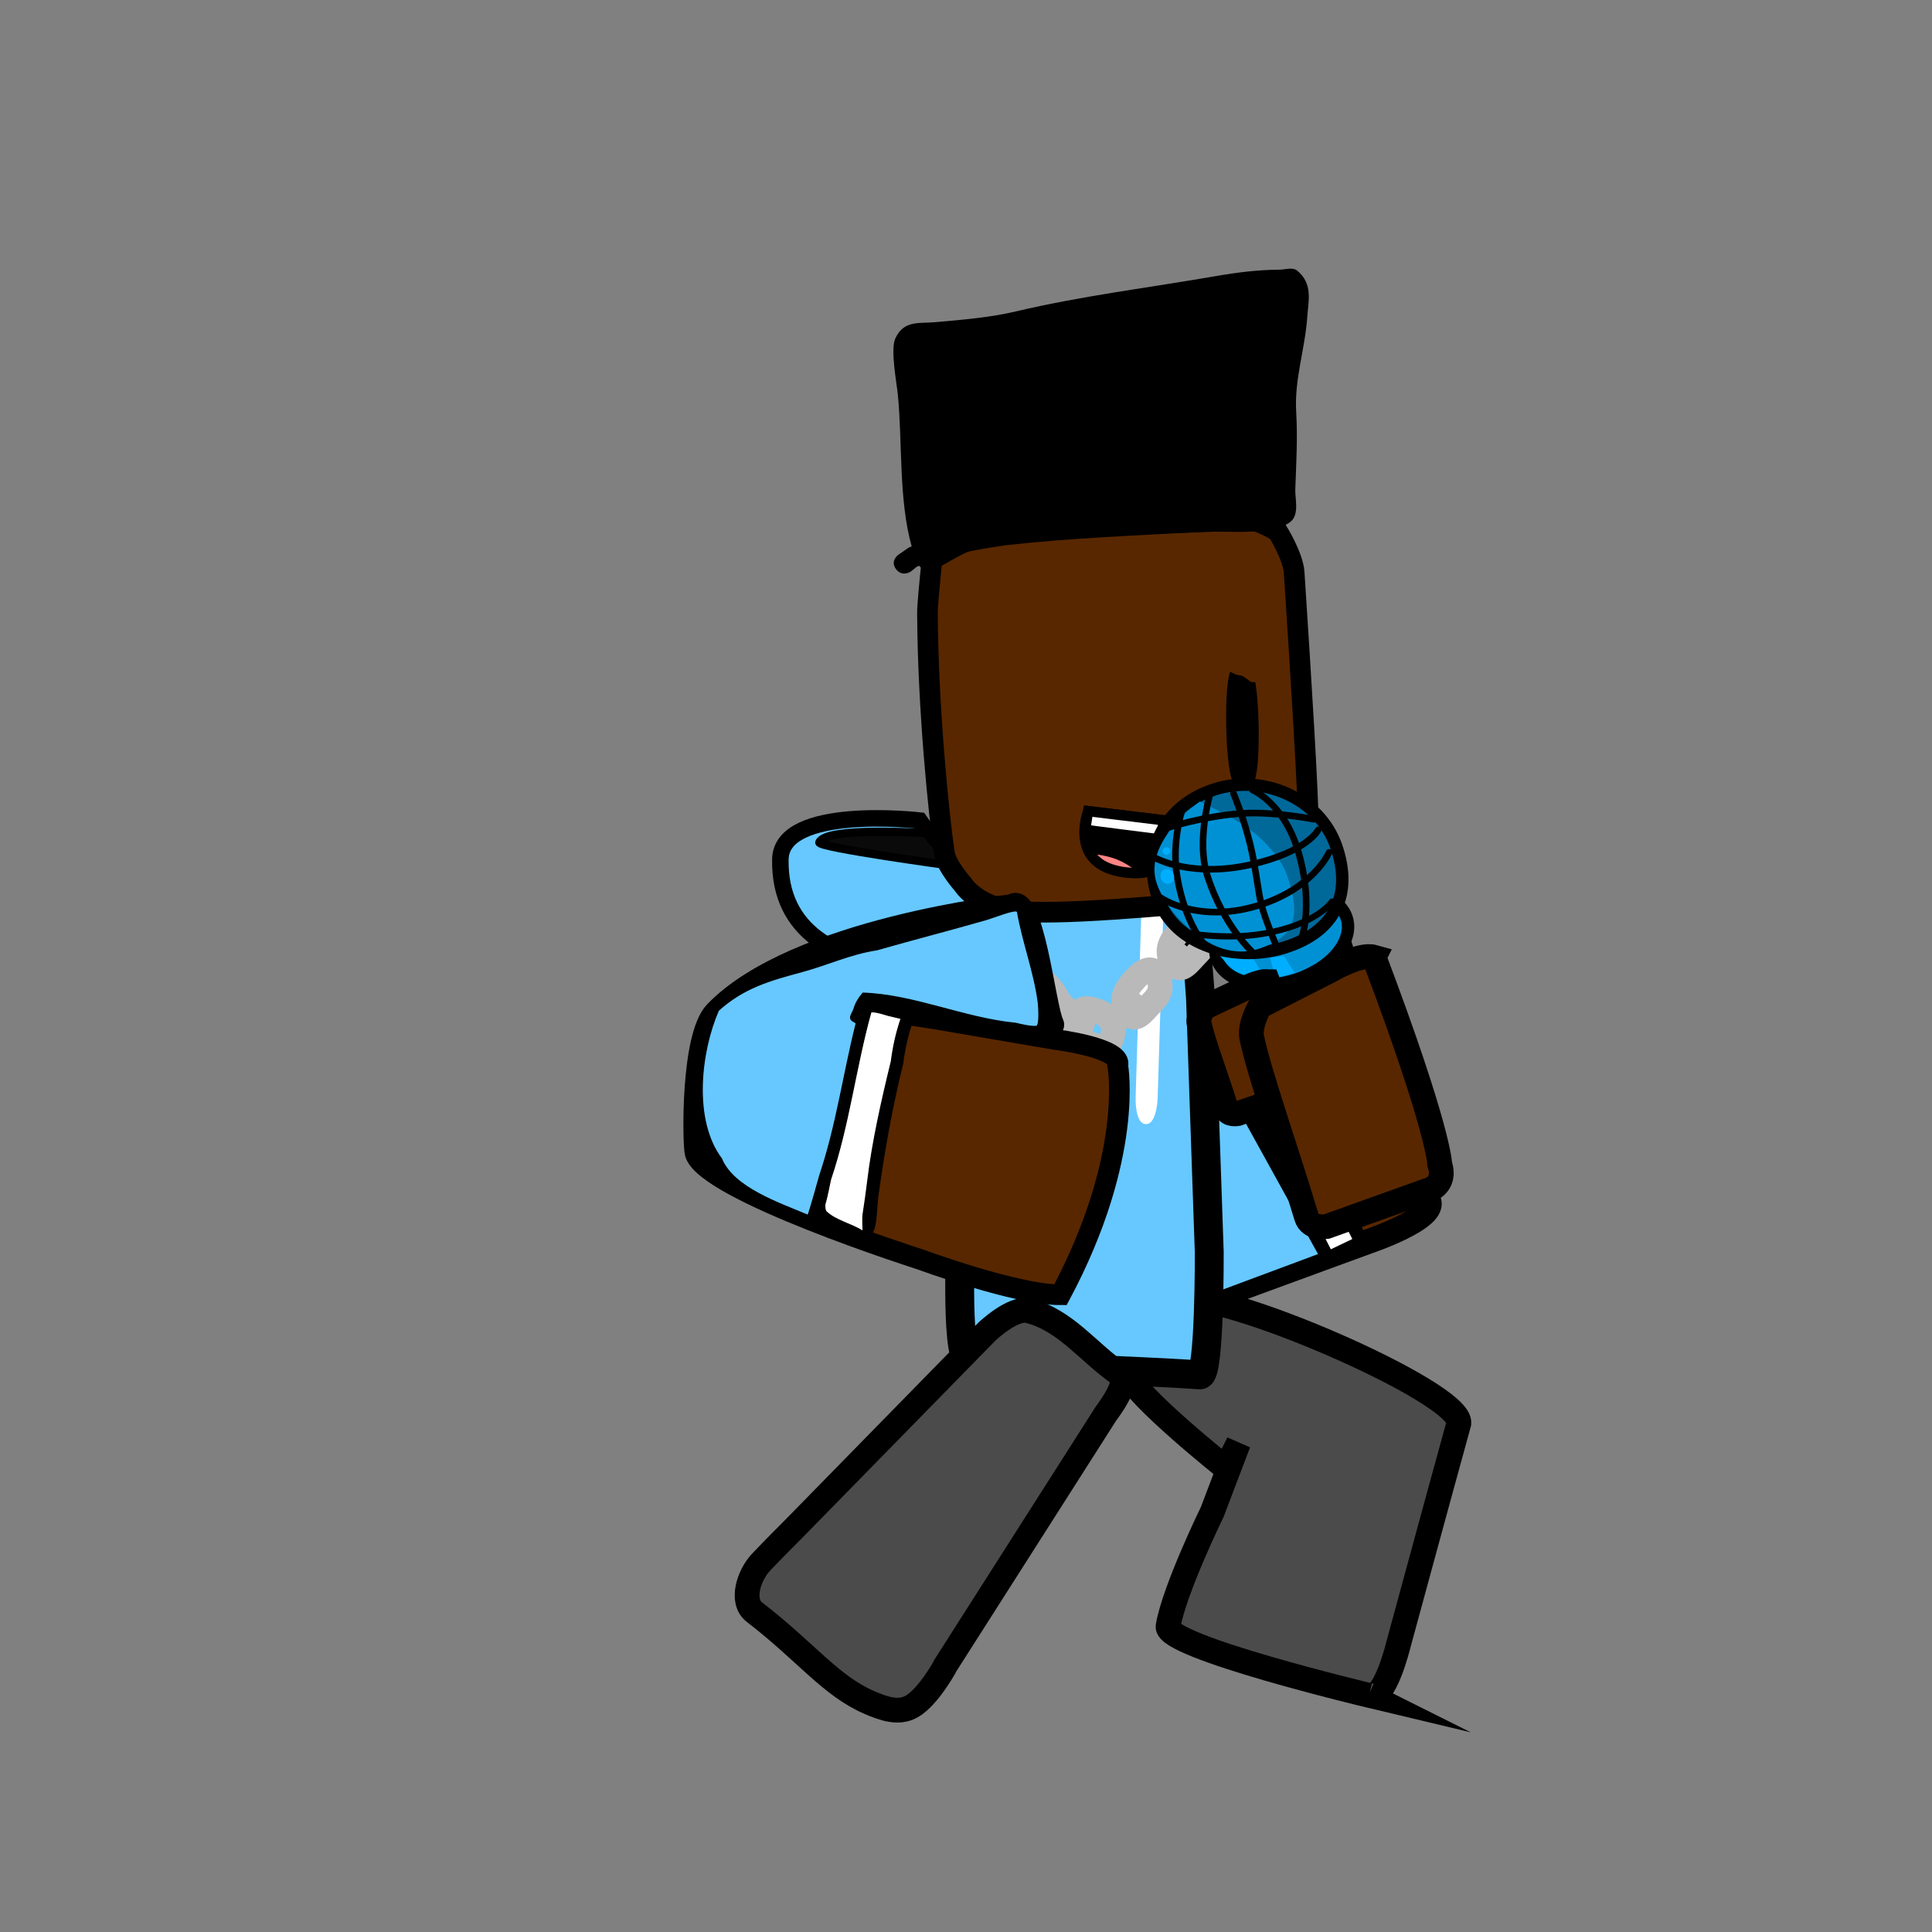 <svg version="1.1" xmlns="http://www.w3.org/2000/svg" xmlns:xlink="http://www.w3.org/1999/xlink" width="234" height="234" viewBox="0,0,234,234"><rect x="0" y="0" width="234" height="234" fill="#808080" stroke="none"/><g transform="translate(-123,-63)"><g data-paper-data="{&quot;isPaintingLayer&quot;:true}" fill-rule="nonzero" stroke-linejoin="miter" stroke-miterlimit="10" stroke-dasharray="" stroke-dashoffset="0" style="mix-blend-mode: normal"><path d="M123,297v-234h234v234z" data-paper-data="{&quot;index&quot;:null}" fill="none" stroke="none" stroke-width="0" stroke-linecap="butt"/><path d="M288.817,268.336c0,0 -24.764,-5.906 -24.343,-8.37c0.759,-4.443 5.353,-13.85 5.353,-13.85l3.176,-8.352l-1.523,3.053c0,0 -10.88,-8.651 -12.02,-11.559c-0.599,-1.528 4.261,-8.096 6.292,-8.824c4.558,-1.632 34.38,11.199 33.944,14.947c-2.373,8.586 -7.317,26.786 -7.317,26.786c0,0 -1.665,6.925 -3.563,6.168z" data-paper-data="{&quot;index&quot;:null}" fill="#4b4b4b" stroke="#000000" stroke-width="3" stroke-linecap="round"/><g><g><g data-paper-data="{&quot;origRot&quot;:0}" stroke="#000000" stroke-width="3" stroke-linecap="round"><path d="M296.007,208.369c1.207,2.156 -7.351,5.021 -7.351,5.021c0,0 -22.417,8.205 -32.987,12.124c-4.692,0.999 -24.854,-32.758 -23.382,-38.378c0.656,-2.505 8.344,-9.117 10.358,-8.602c3.835,0.98 16.221,12.785 16.221,12.785l-3.669,2.199l10.168,-4.843c0,0 11.32,-6.661 16.851,-8.132c3.067,-0.816 13.791,27.824 13.791,27.824z" data-paper-data="{&quot;origPos&quot;:null}" fill="#582700"/><path d="M286.674,212.43l-13.613,-27.035" fill="none"/><path d="M283.083,214.436l-13.879,-26.91" data-paper-data="{&quot;origPos&quot;:null}" fill="none"/></g><path d="M286.791,213.068l-2.601,1.243l-14.103,-27.569l2.601,-1.243z" fill="#ffffff" stroke="none" stroke-width="0" stroke-linecap="butt"/><path d="M255.472,225.782l-7.955,-8.007l-12.018,-21.019l-2.411,-8.167l1.584,-4.892l6.74,-3.69l1.348,-0.738l14.738,11.481l-2.568,1.693l1.02,1.741l12.289,-5.865l14.757,26.707l-26.303,9.8z" fill="#66c8ff" stroke="#000000" stroke-width="0.5" stroke-linecap="round"/></g><g fill="#fffc96" stroke="#000000" stroke-width="2" stroke-linecap="round"><path d="M261.835,189.483c0,0 2.085,-4.559 5.333,-3.252c5.197,2.091 -12.676,35.251 -18.206,33.392c-2.259,-0.76 -1.317,-4.29 -1.317,-4.29l2.159,0.456c0,0 4.761,-5.405 9.108,-13.037c4.286,-7.526 5.665,-13.239 5.665,-13.239z"/><path d="M251.79,188.393c0,0 -1.523,-4.266 1.171,-4.416c5.654,-0.314 16.818,39.749 11.445,38.814c-3.254,-0.566 -3.314,-4.633 -3.314,-4.633l1.595,0.289c0,0 -0.564,-6.228 -3.244,-15.253c-2.68,-9.025 -6.129,-14.709 -6.129,-14.709z" data-paper-data="{&quot;index&quot;:null}"/></g></g><g stroke="#000000" stroke-linecap="round"><path d="M246.47,179.725c0,0 -29.292,5.323 -28.954,-12.655c0.124,-6.624 16.859,-4.687 16.859,-4.687z" data-paper-data="{&quot;origPos&quot;:null}" fill="#66c8ff" stroke-width="2"/><path d="M238.413,167.871c0,0 -16.405,-2.233 -16.176,-2.842c0.726,-1.932 12.885,-1.122 12.885,-1.122z" data-paper-data="{&quot;origPos&quot;:null}" fill="#0a0a0a" stroke-width="1"/></g><g data-paper-data="{&quot;index&quot;:null}"><path d="M240.888,184.236c0,0 1.51,-14.286 3.071,-14.725c4.684,-1.318 15.357,0.349 22.495,0.843c1.103,0.076 1.954,13.65 1.954,13.65l1.054,30.66c0,0 0.063,14.942 -1.141,14.859c-10.716,-0.741 -23.282,-0.758 -28.052,-1.927c-1.59,-0.39 -0.874,-16.077 -0.874,-16.077z" data-paper-data="{&quot;origPos&quot;:null}" fill="#66c8ff" stroke="#000000" stroke-width="3.5" stroke-linecap="round"/><path d="M260.542,195.984l0.064,-2.082c0.199,-6.478 0.398,-12.957 0.597,-19.435c0,0 0.096,-3.124 1.43,-3.083c1.334,0.041 1.238,3.165 1.238,3.165c-0.199,6.478 -0.462,15.039 -0.661,21.518c0,0 -0.096,3.124 -1.43,3.083c-1.334,-0.041 -1.238,-3.165 -1.238,-3.165z" fill="#ffffff" stroke="none" stroke-width="0.5" stroke-linecap="butt"/></g><path d="M237.65,264.493c0,0 -2.122,3.984 -4.219,5.189c-1.606,0.923 -3.464,0.247 -5.168,-0.492c-4.678,-2.029 -7.652,-6.133 -13.894,-10.934c-1.7,-1.308 -0.671,-4.464 0.787,-6.021c1.364,-1.456 3.827,-3.907 3.827,-3.907l23.533,-24.031c0,0 3.152,-3.015 5.043,-2.538c4.553,1.149 7.249,5.067 11.092,7.695c1.302,0.891 -1.68,4.727 -1.68,4.727c0,0 -4.885,7.664 -8.012,12.57c-4.413,6.924 -11.309,17.741 -11.309,17.741z" fill="#4b4b4b" stroke="#000000" stroke-width="3" stroke-linecap="round"/><g fill="none" stroke="#b9b9b9" stroke-width="3"><path d="M264.823,179.203c-0.64,-1.33 0.147,-2.483 1.188,-3.627c1.041,-1.144 2.061,-1.471 2.583,-0.514c1.106,2.029 -0.147,2.932 -0.963,3.827c-1.041,1.144 -1.904,2.193 -2.808,0.314z" stroke-linecap="butt"/><path d="M265.65,178.659l-2.204,2.364" stroke-linecap="round"/><path d="M260.512,181.54c1.041,-1.144 2.061,-1.471 2.583,-0.514c1.106,2.029 -0.147,2.932 -0.963,3.827c-1.041,1.144 -1.904,2.193 -2.808,0.314c-0.64,-1.33 0.147,-2.483 1.188,-3.627z" stroke-linecap="butt"/><path d="M260.15,184.622l-2.204,2.364" stroke-linecap="round"/><path d="M253.338,186.408c0.378,-1.566 1.473,-1.384 2.709,-0.903c1.236,0.481 2.003,1.447 1.766,2.644c-0.502,2.538 -1.724,1.663 -2.692,1.287c-1.236,-0.481 -2.317,-0.816 -1.783,-3.028z" stroke-linecap="butt"/><path d="M254.116,187.016l-2.584,-1.052" stroke-linecap="round"/><path d="M247.549,182.007c0.773,-1.247 1.716,-0.458 2.703,0.687c0.988,1.146 1.417,2.479 0.874,3.461c-1.153,2.082 -2.02,0.577 -2.794,-0.32c-0.988,-1.146 -1.875,-2.068 -0.784,-3.829z" stroke-linecap="butt"/><path d="M246.034,180.574l2.052,2.439" stroke-linecap="round"/><path d="M242.384,175.937c0.773,-1.247 1.716,-0.458 2.703,0.687c0.988,1.146 1.417,2.479 0.874,3.461c-1.153,2.082 -2.02,0.577 -2.794,-0.32c-0.988,-1.146 -1.875,-2.068 -0.784,-3.829z" stroke-linecap="butt"/><path d="M242.922,176.943l-2.052,-2.439" stroke-linecap="round"/></g><path d="M275.354,171.662c-12.43,1.159 -24.486,2.247 -29.509,1.658c-4.59,-0.539 -6.199,-3.176 -6.199,-3.176c0,0 -2.029,-2.275 -2.257,-3.794c-0.683,-4.559 -2,-17.65 -2.056,-29.027c-0.002,-0.38 0.011,-0.593 0.033,-0.972c0.065,-1.137 0.511,-5.568 0.511,-5.568c0,0 3.133,-1.927 4.874,-2.547c5.222,-1.86 18.957,-1.506 33.318,-2.281c1.302,-0.07 3.679,1.42 3.679,1.42c0,0 1.87,2.994 1.999,4.974c0.837,12.8 1.714,26.966 1.696,30.222c-0.006,1.086 -1.519,5.417 -1.519,5.417z" fill="#582700" stroke="#000000" stroke-width="2.5" stroke-linecap="round"/><path d="M272.764,150.942c-0.069,-3.508 0.195,-6.358 0.59,-6.364c0.395,-0.007 0.772,2.832 0.842,6.341c0.069,3.508 -0.195,6.358 -0.59,6.364c-0.395,0.007 -0.772,-2.832 -0.842,-6.341z" fill="none" stroke="#000000" stroke-width="2.5" stroke-linecap="butt"/><path d="M231.54,131.953c-0.78,-0.998 0.25,-1.751 0.25,-1.751l1.277,-0.882c0.118,-0.047 0.237,-0.093 0.355,-0.139c-1.598,-5.669 -1.11,-12.725 -1.682,-18.418c-0.149,-1.476 -0.915,-5.444 -0.298,-6.775c1.033,-2.229 2.85,-1.79 4.801,-1.965c3.319,-0.297 6.615,-0.553 9.852,-1.318c8.026,-1.886 16.073,-2.864 24.186,-4.268c2.56,-0.443 5.072,-0.759 7.687,-0.776c0.716,-0.005 1.6,-0.336 2.144,0.115c1.926,1.598 1.361,3.616 1.223,5.599c-0.276,3.956 -1.599,7.618 -1.338,11.62c0.179,3.063 -0.005,6.239 -0.116,9.303c-0.038,1.057 0.499,2.961 -0.517,3.842c-2.083,1.808 -8.012,1.118 -10.632,1.266c-7.989,0.451 -15.995,0.743 -23.945,1.633c-2.833,0.413 -5.526,0.887 -8.194,1.703c0.009,0.373 -0.128,0.865 -0.812,1.13c-0.742,0.287 -1.21,-0.049 -1.458,-0.346c-0.09,0.035 -0.18,0.07 -0.271,0.106l-0.703,0.565c0,0 -1.03,0.753 -1.809,-0.245z" fill="#000000" stroke="none" stroke-width="0.5" stroke-linecap="butt"/><path d="M276.345,144.785c-0.183,0.562 -0.679,0.542 -0.883,0.508c-0.136,0.198 -0.368,0.33 -0.633,0.334c-0.182,0.003 -0.35,-0.056 -0.484,-0.155l-0.672,-0.491c-0.131,-0.06 -0.262,-0.119 -0.393,-0.175c-0.589,-0.005 -1.172,-0.421 -1.874,-0.697c-0.167,-0.054 -0.336,-0.107 -0.506,-0.159c0,0 -0.161,-0.049 -0.309,-0.174c-0.274,-0.112 -0.469,-0.374 -0.474,-0.68c-0.007,-0.414 0.334,-0.755 0.762,-0.761c0.084,-0.001 0.165,0.011 0.241,0.033l0.781,0.215l-0.027,0.093l0.031,0.013c0.022,0.008 0.043,0.016 0.064,0.024c0.08,0.026 0.159,0.053 0.238,0.08c1.047,0.102 2.069,0.398 3.045,0.885l0.587,0.167c0,0 0.739,0.227 0.506,0.942z" fill="#582700" stroke="none" stroke-width="0.5" stroke-linecap="butt"/><g data-paper-data="{&quot;index&quot;:null}" stroke="#000000" stroke-width="1.25" stroke-linecap="butt"><path d="M259.236,168.649c-6.971,-0.904 -4.439,-7.405 -4.439,-7.405l10.387,1.261c0,0 1.433,7.101 -5.948,6.144z" fill="#000000"/><path d="M258.583,166.547c1.857,0.764 3.216,2.089 2.906,2.13c-0.64,0.085 -1.386,0.084 -2.253,-0.028c-2.598,-0.337 -3.876,-1.452 -4.457,-2.717c-0.113,-0.246 2.098,-0.086 3.804,0.615z" fill="#ff8484"/><path d="M254.433,163.494c0.125,-0.922 0.364,-2.25 0.364,-2.25l9.128,1.109l-0.204,2.335c0,0 -9.292,-1.163 -9.288,-1.193z" fill="#ffffff"/></g><g><g data-paper-data="{&quot;index&quot;:null}"><path d="M278.934,178.737c2.394,-0.771 5.484,-6.116 6.228,-3.963c0.379,1.097 6.902,21.258 6.534,22.476c-0.355,1.173 -1.118,2.086 -2.292,2.465c-0.799,0.257 -2.158,0.279 -3.117,-0.055c-1.915,-0.666 -13.7,-18.99 -14.196,-20.425c-0.744,-2.153 4.45,0.273 6.844,-0.498z" fill="#0091d4" stroke="#000000" stroke-width="1.5" stroke-linecap="butt"/><g stroke-linecap="butt"><path d="M276.494,171.608c4.337,-1.397 8.63,-0.281 9.589,2.493c0.959,2.773 -1.78,6.154 -6.117,7.55c-4.337,1.397 -8.63,0.281 -9.589,-2.493c-0.959,-2.773 1.78,-6.154 6.117,-7.55z" fill="#0091d4" stroke="#000000" stroke-width="1.5"/><path d="M276.161,181.328c0,0 -1.756,0.157 -3.361,-0.652c-0.76,-0.397 -2.068,-1.938 -2.068,-1.938l4.06,0.391z" fill="#00aeff" stroke="none" stroke-width="0"/><path d="M279.801,180.814l-1.913,0.561c0,0 -0.514,-0.622 -0.679,-1.014c-0.141,-0.335 -0.368,-1.343 -0.368,-1.343l1.679,-0.217z" fill="#00aeff" stroke="none" stroke-width="0"/></g><g><path d="M278.727,177.719c-5.983,1.927 -13.444,-0.121 -15.447,-5.915c-2.003,-5.794 0.816,-11.262 6.799,-13.189c5.983,-1.927 12.763,1.11 14.766,6.904c2.003,5.794 -0.135,10.273 -6.118,12.2z" fill="#00699a" stroke="#000000" stroke-width="1.5" stroke-linecap="butt"/><path d="M268.33,160.078c0,0 1.931,0.901 4.518,2.384c2.581,1.479 5.187,4.096 6.062,6.628c1.752,5.07 0.855,7.442 -3.493,8.842c-2.115,0.681 -4.462,0.207 -6.284,-0.933c-2.557,-1.6 -5.032,-4.114 -6.026,-6.989c-1.752,-5.07 5.223,-9.931 5.223,-9.931z" fill="#0091d4" stroke="none" stroke-width="0" stroke-linecap="butt"/><path d="M283.979,166.233c0,0 -1.952,4.556 -9.012,6.562c-7.003,1.99 -11.33,-1.035 -11.33,-1.035" fill="none" stroke="#000000" stroke-width="0.8" stroke-linecap="round"/><path d="M284.323,172.197c0,0 -1.779,2.796 -8.418,3.908c-4.606,0.771 -9.43,-0.142 -9.43,-0.142" fill="none" stroke="#000000" stroke-width="0.75" stroke-linecap="round"/><path d="M282.647,163.528c0,0 -1.321,2.649 -8.175,4.197c-7.126,1.609 -11.436,-0.759 -11.436,-0.759" fill="none" stroke="#000000" stroke-width="0.8" stroke-linecap="round"/><path d="M264.22,163.323c0,0 4.556,-1.518 9.365,-1.815c3.651,-0.226 8.546,0.716 8.546,0.716" fill="none" stroke="#000000" stroke-width="0.8" stroke-linecap="round"/><path d="M274.695,158.67c0,0 3.786,1.593 5.518,7.368c1.856,6.188 0.549,10.183 0.549,10.183" fill="none" stroke="#000000" stroke-width="0.8" stroke-linecap="round"/><path d="M277.653,177.734c0,0 -1.284,-3.032 -1.816,-4.918c-0.447,-1.587 -0.734,-4.79 -1.44,-7.647c-0.802,-3.249 -2.001,-6.079 -2.001,-6.079" fill="none" stroke="#000000" stroke-width="0.8" stroke-linecap="round"/><path d="M274.88,178.499c0,0 -3.706,-3.242 -5.682,-9.543c-1.259,-4.014 0.287,-9.503 0.287,-9.503" fill="none" stroke="#000000" stroke-width="0.8" stroke-linecap="round"/><path d="M269.113,177.671c0,0 -2.556,-2.555 -3.546,-8.538c-0.687,-4.155 0.63,-8.109 0.63,-8.109" fill="none" stroke="#000000" stroke-width="0.8" stroke-linecap="round"/><path d="M264.684,170.016c-0.427,0.137 -0.906,-0.138 -1.071,-0.614c-0.165,-0.477 0.047,-0.975 0.474,-1.112c0.427,-0.137 0.906,0.138 1.071,0.614c0.165,0.477 -0.047,0.975 -0.474,1.112z" fill="#00aeff" stroke="none" stroke-width="0" stroke-linecap="butt"/><path d="M264.432,166.516c-0.246,0.079 -0.512,-0.05 -0.595,-0.288c-0.082,-0.238 0.05,-0.496 0.296,-0.575c0.246,-0.079 0.512,0.05 0.595,0.288c0.082,0.238 -0.05,0.496 -0.296,0.575z" fill="#00aeff" stroke="none" stroke-width="0" stroke-linecap="butt"/></g></g><path d="M276.571,181.912c4.071,10.065 4.026,12.056 4.026,12.056c0.439,1.287 -0.892,1.575 -0.892,1.575c0,0 -2.512,0.863 -4.12,1.415c-1.056,0.363 -2.705,0.929 -2.705,0.929c0,0 -1.097,0.191 -1.322,-0.517c-1.35,-4.258 -2.874,-8.258 -3.341,-10.459c-0.156,-0.734 0.597,-1.85 0.597,-1.85l4.868,-2.3c0,0 1.939,-1.055 2.888,-0.849z" fill="#582700" stroke="#000000" stroke-width="3" stroke-linecap="round"/><path d="M289.417,178.934c7.927,20.982 7.96,25.077 7.96,25.077c0.867,2.678 -1.522,3.181 -1.522,3.181c0,0 -4.489,1.609 -7.362,2.638c-1.887,0.676 -4.834,1.732 -4.834,1.732c0,0 -1.971,0.319 -2.417,-1.152c-2.681,-8.852 -5.662,-17.184 -6.632,-21.744c-0.323,-1.52 0.974,-3.768 0.974,-3.768l8.664,-4.41c0,0 3.443,-2.042 5.17,-1.555z" fill="#582700" stroke="#000000" stroke-width="3" stroke-linecap="round"/></g><g><path d="M245.513,172.562c2.717,-1.852 4.065,12.312 5.09,14.391c1.114,2.26 -20.164,-1.474 -20.164,-1.474l-3.598,-0.682l23.885,4.092c0,0 8.323,1.011 7.66,3.186c0,0 2.003,10.969 -6.943,27.742c-5.313,0.025 -16.885,-4.245 -16.885,-4.245c0,0 -26.149,-8.329 -27.369,-12.895c-0.282,-1.057 -0.563,-14.139 2.368,-17.178c9.727,-10.085 35.956,-12.937 35.956,-12.937z" fill="#582700" stroke="#000000" stroke-width="2.5" stroke-linecap="round"/><path d="M232.041,186.457c-0.509,-0.118 -1.017,-0.244 -1.527,-0.368c-0.113,-0.027 -1.354,-0.457 -1.976,-0.425c-1.853,6.663 -2.615,13.529 -4.841,20.127c-0.155,0.595 -0.354,1.882 -0.716,3.089c-0.004,0.38 0.04,0.681 0.17,0.804c1.102,1.045 3.016,1.464 4.317,2.293c-0.022,-0.383 -0.071,-1.491 -0.003,-1.944c0.202,-1.348 0.398,-2.68 0.558,-4.032c0.56,-4.74 1.719,-9.812 2.848,-14.43c0.213,-1.686 0.593,-3.457 1.17,-5.113zM233.561,186.78c-0.584,1.628 -0.954,3.395 -1.164,5.056c-1.302,5.218 -2.286,10.755 -3.014,16.106c-0.3,2.205 0.107,5.652 -2.553,5.403c-1.395,-0.866 -3.485,-1.403 -4.699,-2.545c-0.276,0.384 -0.602,0.653 -0.989,0.732c-0.545,0.11 -2.421,-1.078 -2.981,-1.32c-3.342,-1.444 -7.632,-2.576 -9.036,-6.216c-3.796,-5.02 -2.822,-14.101 -0.277,-19.42c3.268,-3.076 6.647,-4.094 10.938,-5.24c3.098,-0.827 5.857,-2.158 9.094,-2.643c4.401,-1.273 8.829,-2.411 13.23,-3.677c2.02,-0.581 3.761,-1.81 5.412,-0.182c0.849,3.505 1.706,7.05 2.474,10.588c0.24,1.103 0.649,3.358 -0.027,4.383c-0.941,1.425 -2.785,0.85 -4.168,0.531c-3.128,-0.292 -6.539,-0.773 -9.857,-1.49c-0.253,0.225 -0.622,0.19 -0.622,0.19c-0.594,-0.057 -1.179,-0.146 -1.761,-0.255zM221.732,207.033c0.372,-4.051 1.956,-7.768 2.445,-11.751c0.239,-2.353 0.312,-6.573 1.778,-9.164c0.014,-0.155 0.067,-0.268 0.067,-0.268l0.327,-0.701c0.19,-0.731 0.632,-1.401 1.132,-1.978c6.188,0.187 12.315,3.077 18.577,3.686c0.694,0.161 1.668,0.451 2.376,0.408c0.435,-0.027 0.239,-2.546 0.199,-2.848c-0.486,-3.688 -1.861,-7.246 -2.497,-10.911c-0.15,-0.353 -2.974,0.774 -3.587,0.95c-4.434,1.272 -8.891,2.434 -13.329,3.702c-3.219,0.486 -5.947,1.797 -9.028,2.627c-3.921,1.057 -7.043,1.917 -10.077,4.657c-2.169,4.971 -3.134,13.202 0.371,17.838c1.426,3.533 7.058,5.378 10.351,6.782c0.035,0.015 0.508,-1.621 0.888,-2.965c0.002,-0.021 0.004,-0.042 0.006,-0.062z" fill="#000000" stroke="none" stroke-width="0.5" stroke-linecap="butt"/><path d="M230.893,191.524c-1.129,4.618 -2.306,9.786 -2.866,14.526c-0.16,1.352 -0.359,2.685 -0.562,4.032c-0.068,0.454 -0.02,1.562 0.003,1.944c-1.301,-0.829 -3.233,-1.251 -4.335,-2.296c-0.13,-0.123 -0.176,-0.424 -0.172,-0.805c0.361,-1.207 0.557,-2.496 0.712,-3.091c2.225,-6.598 3.015,-13.558 4.869,-20.221c0.622,-0.033 1.871,0.398 1.984,0.426c0.51,0.124 1.024,0.251 1.533,0.369c-0.577,1.656 -0.953,3.429 -1.166,5.115z" data-paper-data="{&quot;noHover&quot;:false,&quot;origItem&quot;:[&quot;Path&quot;,{&quot;applyMatrix&quot;:true,&quot;segments&quot;:[[[926.17844,407.1979],[3.2606,1.25965],[-0.27949,0.97418]],[[925.31465,410.11917],[0.29084,-0.97519],[-0.06418,0.21521]],[[924.29914,413.90358],[-0.01258,-1.20526],[13.15638,4.16543]],[[964.1057,425.02121],[-12.99513,-4.87922],[1.17537,0.35239]],[[970.21765,426.67451],[-2.3817,-0.804],[0.75941,0.04146]],[[971.83798,426.41666],[-0.25651,0.23985],[2.18115,-2.03947]],[[976.78433,418.26967],[-1.76682,2.44279],[-0.76669,0.00973]],[[972.89889,418.10481],[0.90089,0.17138],[-2.67549,-0.50896]],[[964.88923,416.67374],[2.68829,0.42712],[-9.42353,-1.49721]],[[936.29671,409.90591],[9.13228,2.58714],[-3.35077,-0.55846]]],&quot;closed&quot;:true}]}" fill="#ffffff" stroke="none" stroke-width="0.5" stroke-linecap="butt"/><path d="M222.229,205.329c-0.058,0.22 -1.353,4.802 -1.411,4.778c-3.293,-1.405 -8.948,-3.268 -10.375,-6.802c-3.505,-4.636 -2.545,-12.912 -0.377,-17.883c3.035,-2.74 6.174,-3.624 10.096,-4.681c3.081,-0.83 5.842,-2.151 9.06,-2.637c4.438,-1.268 8.924,-2.419 13.358,-3.692c0.613,-0.176 3.44,-1.3 3.59,-0.947c0.636,3.665 2.024,7.241 2.51,10.93c0.04,0.303 0.239,2.828 -0.197,2.855c-0.708,0.044 -1.782,-0.221 -2.476,-0.382c-6.262,-0.608 -12.334,-3.463 -18.521,-3.65c-0.5,0.578 -0.933,1.245 -1.123,1.976l-0.323,0.7c0,0 -0.354,0.592 0.354,0.898c0.071,0.031 0.174,0.145 0.237,0.157c-1.545,6.143 -2.366,12.325 -4.403,18.379z" data-paper-data="{&quot;noHover&quot;:false,&quot;origItem&quot;:[&quot;Path&quot;,{&quot;applyMatrix&quot;:true,&quot;segments&quot;:[[[926.61254,417.73069],[12.14285,3.5238],[-0.03018,0.12086]],[[926.46822,418.11346],[0.06716,-0.13431],[-0.67082,1.34164]],[924.45576,418.78428],[[923.08279,418.0906],[0,0],[-1.44471,-0.43097]],[[919.22563,415.72869],[1.11205,1.01797],[0.89694,-11.9485]],[[928.15956,380.1298],[-1.74473,12.05571],[0.38029,-1.32836]],[[929.175,375.57071],[0.02742,1.37277],[-0.01686,-0.84429]],[[923.5003,374.93752],[0.60865,-0.05075],[-7.41054,0.61792]],[[901.48814,378.8123],[7.37628,-0.90935],[-0.71866,0.25961]],[[903.08234,385.83106],[-0.2998,-1.20115],[2.16779,8.68513]],[[909.35292,411.92731],[-2.15853,-8.69186],[0.69956,6.26621]],[[913.83986,429.61277],[-1.39861,-6.02998],[1.78014,7.67491]],[[922.29365,449.50563],[-5.21858,-6.1072],[9.74892,4.62723]],[[957.96755,450.34516],[-9.56021,6.37347],[7.18055,-2.44927]],[[972.39433,430.92276],[-3.08539,6.24485],[0.05411,-0.10951]],[[963.14745,427.86406],[0.43501,0.13058],[-11.92317,-4.46591]]],&quot;closed&quot;:true}]}" fill="#66c8ff" stroke="none" stroke-width="0.5" stroke-linecap="butt"/></g></g></g></svg>